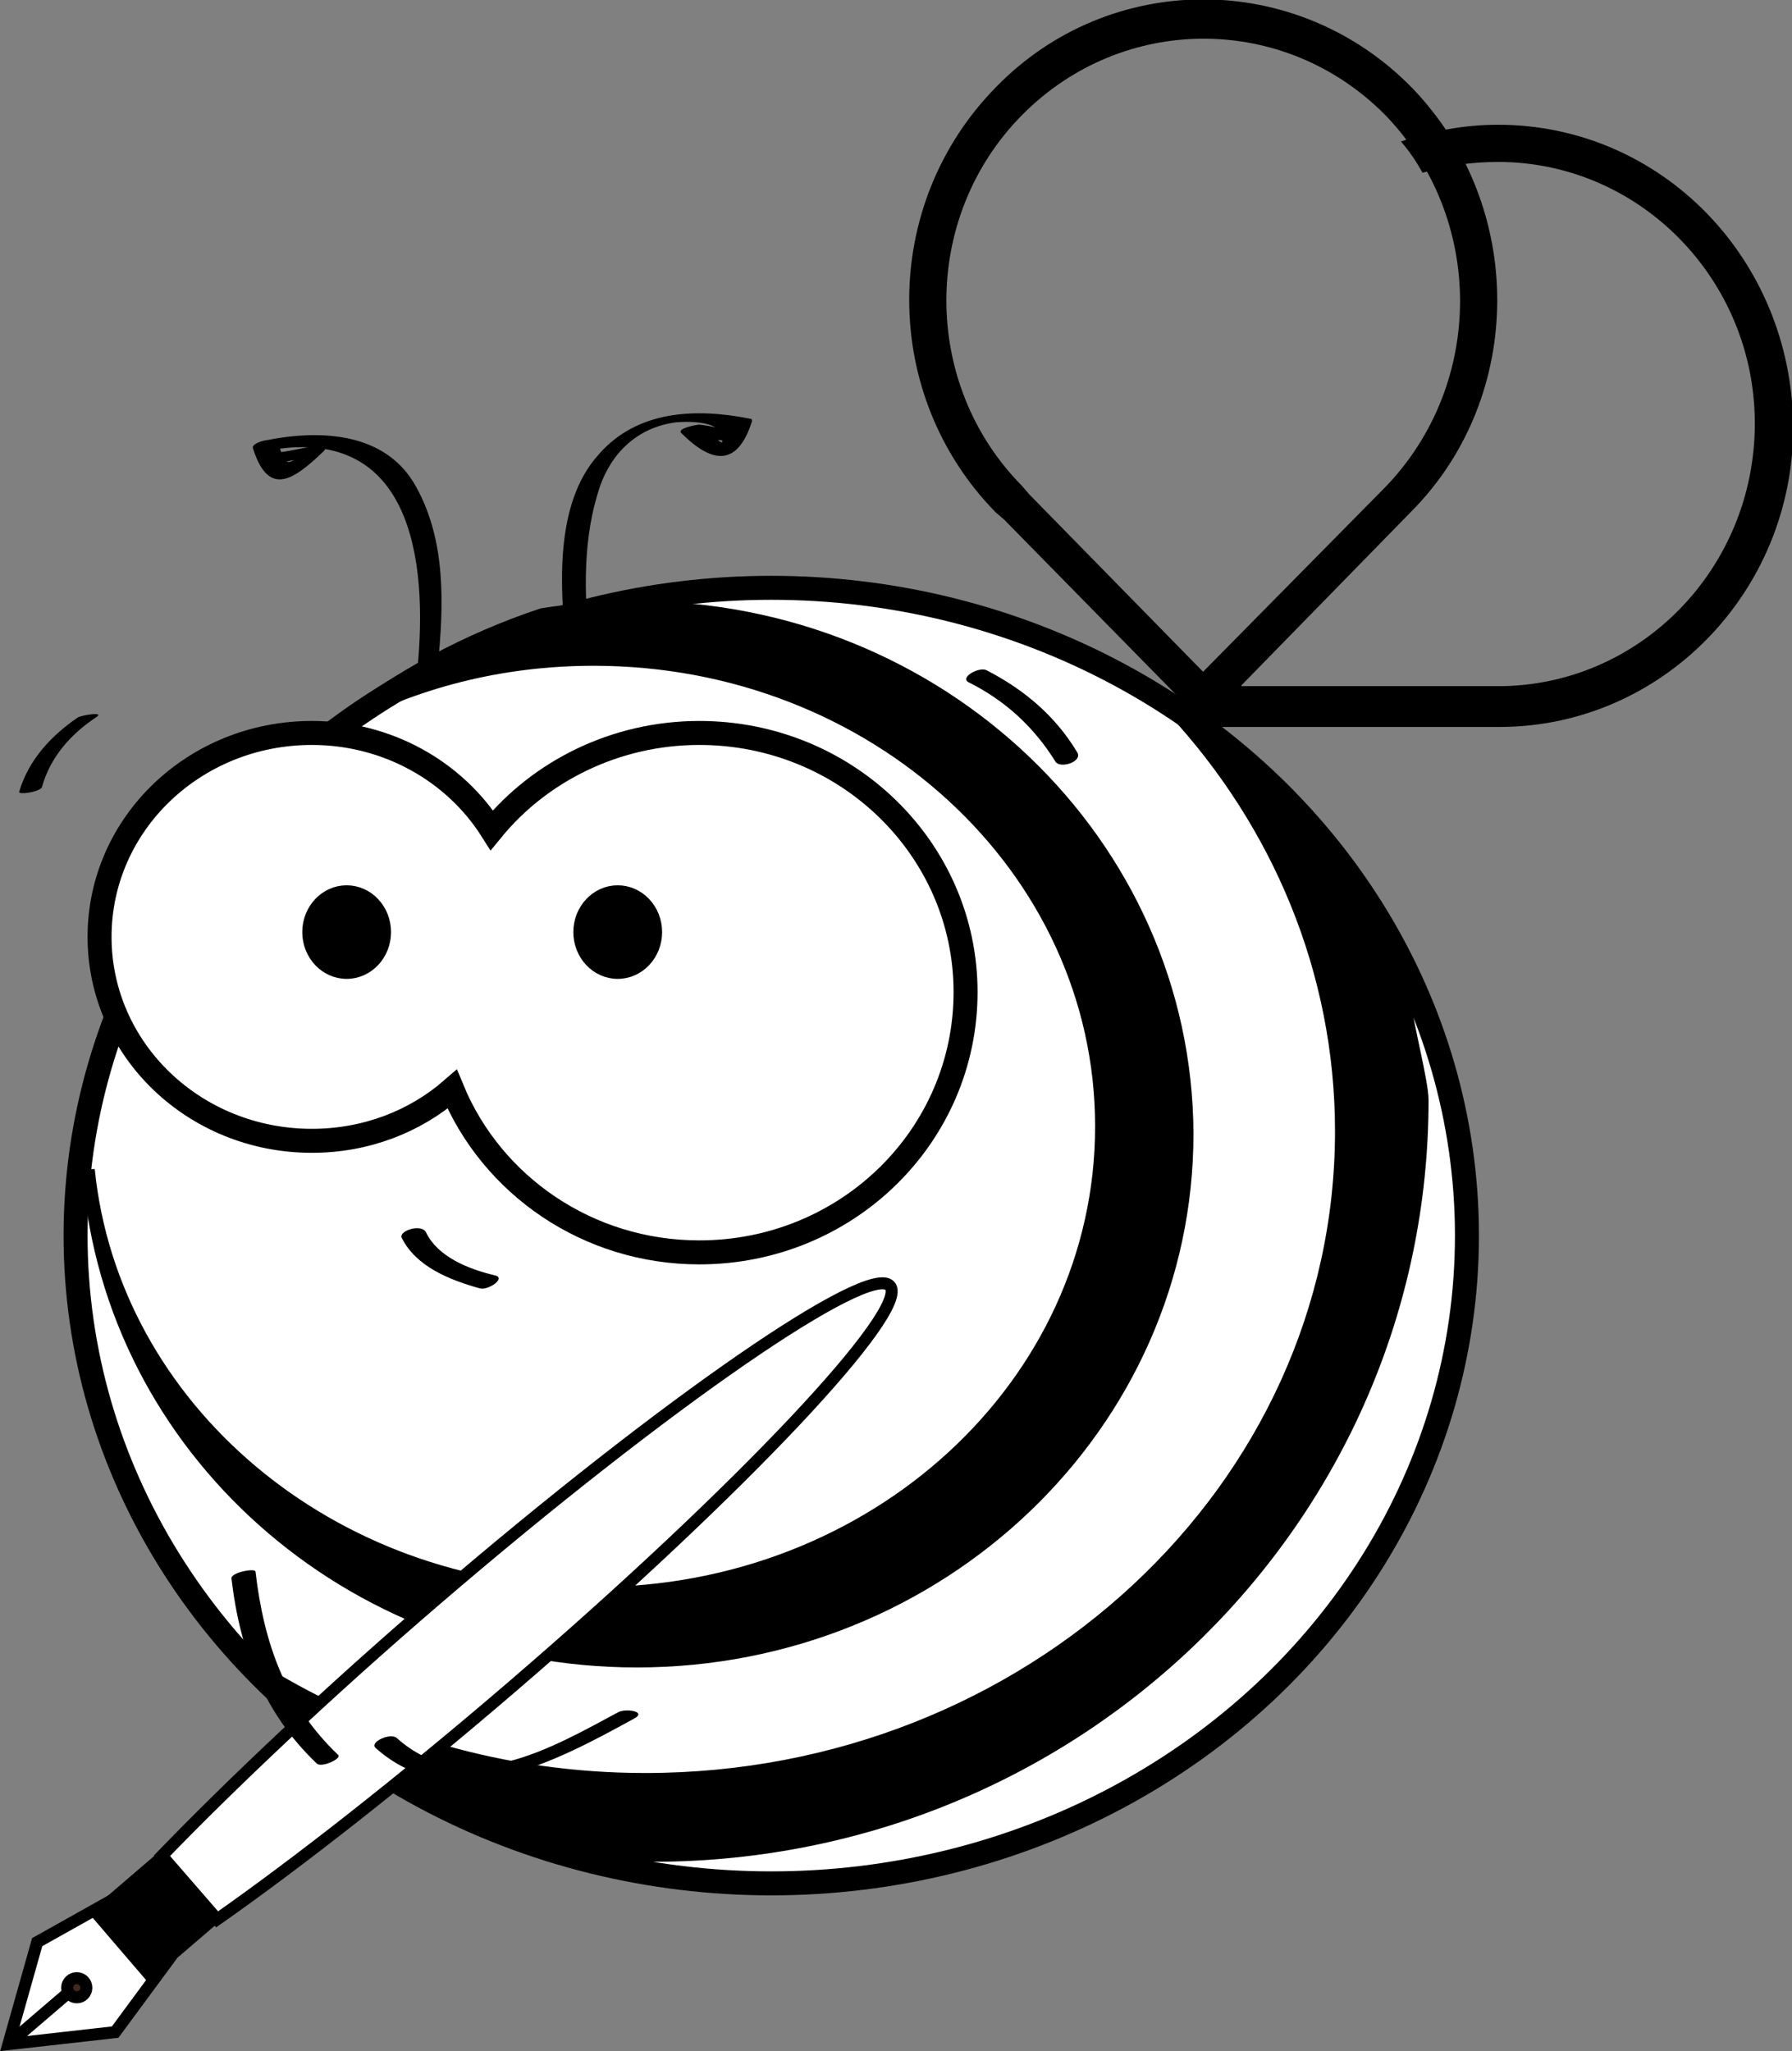 <?xml version="1.0" encoding="utf-8"?>
<!-- Generator: Adobe Illustrator 18.0.0, SVG Export Plug-In . SVG Version: 6.00 Build 0)  -->
<!DOCTYPE svg PUBLIC "-//W3C//DTD SVG 1.1//EN" "http://www.w3.org/Graphics/SVG/1.1/DTD/svg11.dtd">
<svg version="1.1" id="Слой_1" xmlns="http://www.w3.org/2000/svg" xmlns:xlink="http://www.w3.org/1999/xlink" x="0px" y="0px"
	 viewBox="0 0 149.4 171" enable-background="new 0 0 149.4 171" xml:space="preserve">
<rect x="0" y="0" width="149.4" height="171" fill="#808080" stroke="none"/>
<polygon fill="#FFFFFF" stroke="#000000" stroke-miterlimit="10" points="9.7,158.2 3.1,161.9 0.7,170.4 9.6,169.4 14.1,163.3 "/>
<line fill="none" stroke="#000000" stroke-miterlimit="10" x1="6.3" y1="165.6" x2="0.7" y2="170.4"/>
<circle fill="#432918" stroke="#000000" stroke-miterlimit="10" cx="6.4" cy="165.7" r="0.8"/>
<g>
	<ellipse fill="#FFFFFF" stroke="#000000" stroke-width="2" stroke-miterlimit="10" cx="64.3" cy="103" rx="58" ry="54"/>
	<g>
		<g>
			<path d="M36.5,55.5c0.5-5,0.7-10.4-1.8-14.9c-2.5-4.6-8-4.8-12.5-3.9c-0.2,0-1.3,0.3-1.1,0.7c1.3,4.1,3.4,2.6,5.9,0.2
				c0.4-0.4-0.6-0.4-0.7-0.4c-1,0.1-2,0.4-3,0.5c-0.9,0.1-1.7,1.1-0.3,0.9c1-0.1,2-0.4,3-0.5c-0.2-0.1-0.5-0.3-0.7-0.4
				c-1.5,1.4-1.6,0.9-2.1-0.8c-0.4,0.2-0.7,0.5-1.1,0.7c12.2-2.4,13.6,9,12.7,18.2C34.5,56.5,36.4,56.1,36.5,55.5L36.5,55.5z"/>
		</g>
	</g>
	<path fill="#FFFFFF" stroke="#000000" stroke-width="2" stroke-miterlimit="10" d="M58.3,61.1c-7,0-13.3,3.2-17.3,8.1
		c-3.1-4.9-8.7-8.1-15-8.1c-9.8,0-17.7,7.6-17.7,17c0,9.4,7.9,17,17.7,17c4.5,0,8.6-1.6,11.7-4.3c3.3,8,11.3,13.6,20.6,13.6
		c12.3,0,22.2-9.7,22.2-21.7C80.5,70.8,70.6,61.1,58.3,61.1z"/>
	<ellipse stroke="#000000" stroke-miterlimit="10" cx="28.9" cy="77.7" rx="3.2" ry="3.4"/>
	<ellipse stroke="#000000" stroke-miterlimit="10" cx="51.5" cy="77.7" rx="3.2" ry="3.4"/>
	<g>
		<g>
			<path d="M33.5,103.2c1.2,2.4,4,3.5,6.5,4.2c0.7,0.2,2.3-0.9,1.2-1.1c-2.1-0.5-4.7-1.5-5.7-3.6C35.1,102,33.2,102.6,33.5,103.2
				L33.5,103.2z"/>
		</g>
	</g>
	<g>
		<g>
			<path d="M3.5,65.6c0.7-2.5,2.4-4.4,4.5-5.8c0.8-0.5-1.1-0.2-1.5,0c-2.2,1.5-4.1,3.5-4.9,6.2C1.5,66.3,3.4,66,3.5,65.6L3.5,65.6z"
				/>
		</g>
	</g>
	<g>
		<g>
			<path d="M80.8,56.9c3,1.5,5.4,3.7,7.2,6.6c0.4,0.6,2.3,0,1.8-0.8c-1.8-3-4.4-5.2-7.5-6.8C81.7,55.5,79.9,56.5,80.8,56.9
				L80.8,56.9z"/>
		</g>
	</g>
	<path stroke="#000000" stroke-miterlimit="10" d="M53,50.6c-2.7,0-5.3,0.2-7.8,0.6c-6.3,2.1-12,5.2-17,9.1
		c6.3-3.4,13.5-5.3,21.3-5.3c23.4,0,42.3,17.4,42.3,38.9c0,21.5-18.9,38.9-42.3,38.9c-22,0-40.1-15.5-42.1-35.3c0,0.2,0,0.3,0,0.5
		c1.9,22.7,21.6,40.5,45.7,40.5c25.3,0,45.9-19.7,45.9-44C98.9,70.3,78.4,50.6,53,50.6z"/>
	<g>
		<g>
			<path d="M49.1,53.5c-0.4-4.3-0.5-8.7,0.9-12.9c1-2.9,3.2-5,6.4-5.4c1.3-0.1,4.5-0.1,3.7,2c0.6,0.1,0.6-0.1-0.1-0.4
				c-0.5-0.4-0.9-0.9-1.4-1.3c-0.5,0.2-1,0.5-1.5,0.7c1,0.1,2,0.4,3,0.5c0.4,0.1,2.2-0.7,1.2-0.8c-1-0.1-2-0.4-3-0.5
				c-0.2,0-1.9,0.3-1.5,0.7c2.6,2.6,4.7,2.8,5.9-1c0-0.1,0-0.2-0.2-0.2c-4.5-0.9-9.4-0.7-12.6,3C46.2,42,46.7,49,47.2,54
				C47.2,54.5,49.2,54.1,49.1,53.5L49.1,53.5z"/>
		</g>
	</g>
	<path stroke="#000000" stroke-miterlimit="10" d="M118.6,91.7c0-1.5-1.3-6.4-1.4-7.9c-3.5-11.3-9.6-17.7-19.4-24.6
		c8.7,9.4,14,21.7,14,35.1c0,29.8-26,54-58,54c-11.8,0-22.7-3.3-31.8-8.9c7.3,7.1,16.6,12.4,27,15c1.9,0.2,3.7,0.3,5.6,0.3
		C90,154.6,118.6,126.4,118.6,91.7z"/>
	<path d="M117.7,7.3c-9.6-9.8-25.2-9.8-34.7,0c-9.6,9.8-9.6,25.6,0,35.4l0.7,0.6l16.7,17l17.3-17.7C127.2,33,127.2,17.1,117.7,7.3z
		 M115.5,40.6L115.5,40.6L100.3,56L85.8,41.2l-0.6-0.7c-8.4-8.5-8.4-22.4,0-30.9c8.4-8.5,21.9-8.5,30.3,0
		C123.8,18.2,123.8,32,115.5,40.6z"/>
	<path d="M124.9,10.4c-2.8,0-5.5,0.5-8.1,1.4c0.7,0.8,1.3,1.7,1.8,2.6c2-0.6,4.1-0.9,6.3-0.9c11.8,0,21.4,9.8,21.4,21.8
		c0,12.1-9.6,21.9-21.4,21.9h-0.1h-21.3v-3.7l-3.1,3.2l0,0v3.9h24.6c13.5,0,24.5-11.2,24.5-25C149.4,21.5,138.4,10.4,124.9,10.4z"/>
</g>
<path fill="#FFFFFF" stroke="#000000" stroke-miterlimit="10" d="M18.1,160c6.7-4.7,15.4-11.5,24.6-19.4
	c19.1-16.4,33.2-31.4,31.5-33.4c-1.7-2-18.7,9.7-37.8,26.1c-9.2,7.9-17.2,15.5-22.9,21.4L18.1,160z"/>
<rect x="9.5" y="156.6" transform="matrix(0.651 0.759 -0.759 0.651 125.819 45.971)" stroke="#000000" stroke-miterlimit="10" width="6.7" height="6.7"/>
<g>
	<g>
		<path d="M21.2,125.5c0.6,0,2.1-1,0.8-1C21.3,124.6,19.9,125.5,21.2,125.5L21.2,125.5z"/>
	</g>
</g>
<g>
	<g>
		<path d="M19.3,131.6c0.7,6,2.7,11.2,7.1,15.4c0.4,0.4,2.1-0.4,1.8-0.7c-4.4-4.2-6.2-9.3-6.9-15.3
			C21.2,130.7,19.2,131.1,19.3,131.6L19.3,131.6z"/>
	</g>
</g>
<g>
	<g>
		<path d="M51.6,142.7c-5.6,3-12.8,7.3-18.5,2.2c-0.5-0.5-2.3,0.3-1.8,0.8c6.5,5.8,15.1,1.1,21.5-2.4
			C54,142.7,52.3,142.4,51.6,142.7L51.6,142.7z"/>
	</g>
</g>
</svg>
